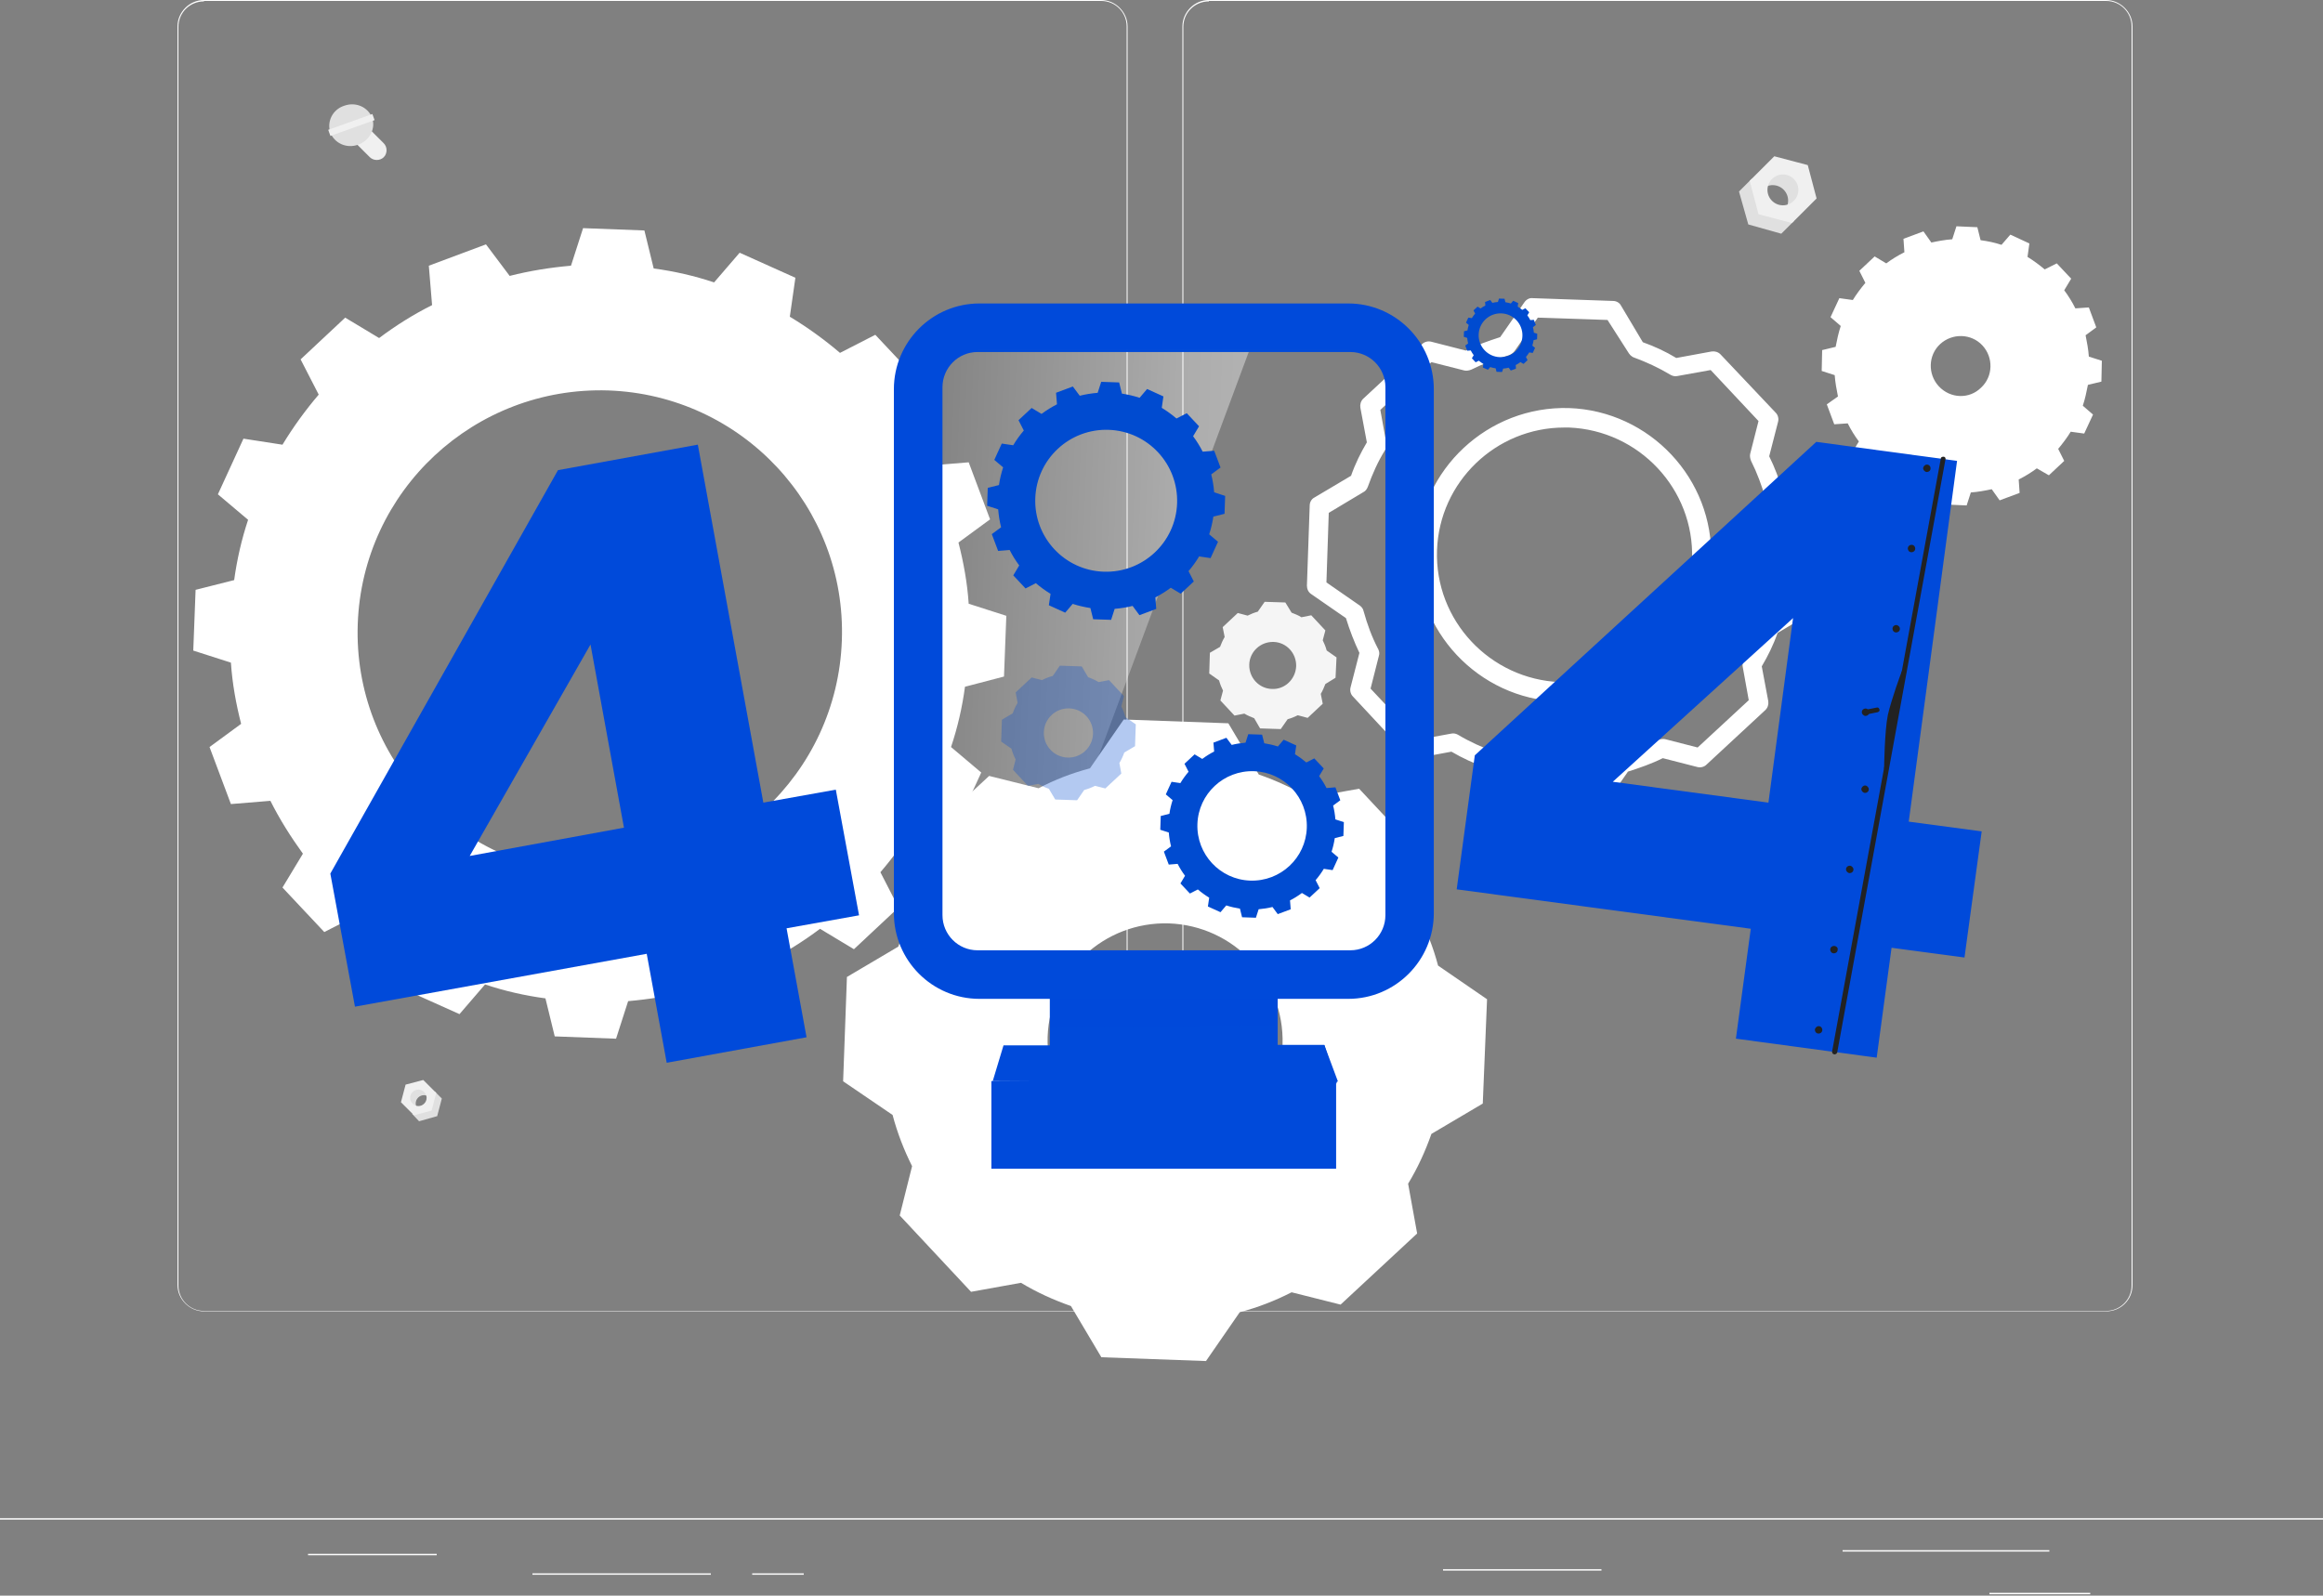 <svg width="949" height="652" viewBox="0 0 949 652" fill="none" xmlns="http://www.w3.org/2000/svg">
<rect x="0" y="0" width="949" height="652" fill="#808080" stroke="none"/>
<path style="mix-blend-mode:screen" d="M510.811 142.004L417.824 392.351H383.453V142.004H510.811Z" fill="url(#paint0_linear_3798_8633)"/>
<path d="M949 620.355H0V620.924H949V620.355Z" fill="white"/>
<path d="M853.91 650.863H812.724V651.432H853.91V650.863Z" fill="white"/>
<path d="M654.24 641.199H589.518V641.768H654.24V641.199Z" fill="white"/>
<path d="M837.208 633.43H752.747V633.998H837.208V633.43Z" fill="white"/>
<path d="M328.354 642.902H307.286V643.471H328.354V642.902Z" fill="white"/>
<path d="M290.394 642.902H217.511V643.471H290.394V642.902Z" fill="white"/>
<path d="M178.412 634.945H125.837V635.514H178.412V634.945Z" fill="white"/>
<path d="M449.826 535.848H83.323C77.439 535.848 72.504 530.921 72.504 525.047V10.8C72.504 4.926 77.439 0 83.323 0H449.826C455.71 0 460.644 4.926 460.644 10.8V525.047C460.644 531.111 455.899 535.848 449.826 535.848ZM83.323 0.568C77.629 0.568 72.883 5.116 72.883 10.99V525.237C72.883 530.921 77.439 535.658 83.323 535.658H449.826C455.52 535.658 460.265 531.111 460.265 525.237V10.8C460.265 5.116 455.71 0.379 449.826 0.379H83.323V0.568Z" fill="white"/>
<path d="M860.363 535.848H493.86C487.976 535.848 483.041 530.921 483.041 525.047V10.8C483.041 4.926 487.976 0 493.86 0H860.363C866.247 0 871.182 4.926 871.182 10.8V525.047C871.182 531.111 866.437 535.848 860.363 535.848ZM493.86 0.568C488.166 0.568 483.421 5.116 483.421 10.99V525.237C483.421 530.921 487.976 535.658 493.86 535.658H860.363C866.057 535.658 870.802 531.111 870.802 525.237V10.8C870.802 5.116 866.247 0.379 860.363 0.379H493.86V0.568Z" fill="white"/>
<path d="M410.158 276.449L411.107 251.627L395.733 246.701C395.164 238.174 393.645 229.837 391.558 221.69L404.464 212.216L395.733 188.91L379.6 190.236C375.804 182.657 371.249 175.457 366.314 168.825L374.665 154.993L357.583 136.803L343.159 144.193C336.705 138.698 329.872 133.771 322.66 129.413L324.938 113.497L302.162 103.265L291.723 115.392C283.751 112.739 275.59 110.844 267.049 109.707L263.253 94.17L238.199 93.223L233.264 108.57C224.723 109.328 216.372 110.655 208.211 112.739L198.531 99.854L175.185 108.57L176.514 124.676C168.922 128.466 161.71 133.013 154.877 138.129L141.021 129.792L122.801 146.845L130.203 161.246C124.699 167.688 119.764 174.509 115.398 181.709L99.455 179.246L89.016 201.984L101.353 212.405C98.696 220.363 96.798 228.7 95.659 237.037L79.906 241.016L78.957 265.838L94.331 270.765C94.9 279.291 96.419 287.628 98.506 295.776L85.6 305.25L94.331 328.556L110.464 327.23C114.26 334.809 118.815 342.009 123.75 348.83L115.398 362.662L132.48 380.852L146.905 373.463C153.358 378.957 160.191 383.884 167.404 388.242L164.936 404.158L187.712 414.39L198.151 402.263C206.123 404.916 214.284 406.811 222.825 407.948L226.621 423.485L251.675 424.432L256.61 409.085C265.151 408.327 273.502 407 281.663 404.916L291.153 417.801L314.499 409.085L313.36 392.979C320.952 389.189 328.164 384.642 334.997 379.526L348.853 387.863L367.073 370.81L359.671 356.409C365.175 349.967 370.11 343.146 374.476 335.946L390.419 338.409L400.858 315.671L388.521 305.25C391.178 297.292 393.076 289.144 394.215 280.618L410.158 276.449ZM241.615 357.167C186.953 355.272 144.248 309.608 146.146 255.038C148.044 200.468 193.786 157.835 248.448 159.54C303.111 161.435 345.816 207.1 343.918 261.67C342.02 316.24 296.278 359.062 241.615 357.167Z" fill="white"/>
<path d="M837.018 194.215L843.281 188.341L840.814 183.415C842.712 181.141 844.42 178.867 845.938 176.404L851.443 177.162L855.049 169.393L850.873 165.793C851.822 162.951 852.392 160.109 852.961 157.267L858.465 155.94L858.655 147.414L853.341 145.709C853.151 142.866 852.581 139.835 852.012 136.992L856.377 133.771L853.341 125.624L847.836 126.003C846.508 123.35 844.989 120.887 843.281 118.613L846.128 113.876L840.244 107.623L835.31 110.086C833.032 108.192 830.754 106.486 828.287 104.97L829.046 99.476L821.264 95.876L817.658 100.044C814.811 99.097 811.964 98.528 809.117 98.149L807.789 92.844L799.248 92.465L797.539 97.77C794.692 97.96 791.656 98.528 788.998 99.097L785.772 94.549L777.61 97.581L777.99 103.076C775.333 104.402 772.865 105.918 770.588 107.623L765.843 104.781L759.579 110.655L762.047 115.581C760.149 117.855 758.441 120.129 756.922 122.592L751.418 121.834L747.812 129.603L751.987 133.203C751.038 136.045 750.469 138.887 749.9 141.729L744.395 143.056L744.206 151.582L749.52 153.288C749.71 156.13 750.279 159.162 750.849 162.004L746.293 165.225L749.33 173.372L754.834 172.994C756.163 175.646 757.681 178.109 759.39 180.383L756.543 185.12L762.426 191.373L767.361 188.91C769.639 190.805 771.916 192.51 774.384 194.026L773.625 199.521L781.406 203.121L785.013 198.952C787.86 199.9 790.707 200.468 793.554 200.847L794.882 206.152L803.423 206.531L805.131 201.226C807.978 201.036 811.015 200.468 813.672 199.9L816.899 204.447L825.06 201.415L824.681 195.921C827.338 194.594 829.805 193.078 832.083 191.373L837.018 194.215ZM792.035 157.835C787.48 152.909 787.67 145.14 792.605 140.593C797.539 136.045 805.321 136.235 809.876 141.161C814.432 146.087 814.242 153.856 809.307 158.404C804.562 163.141 796.78 162.951 792.035 157.835Z" fill="white"/>
<path d="M607.497 408.312L587.486 394.556C585.543 387.194 582.823 380.219 579.326 373.631L584.377 353.481L555.235 322.287L534.641 325.969C528.229 322.094 521.429 318.994 514.241 316.475L501.807 295.55L459.064 294L445.27 313.956C437.888 315.894 430.893 318.606 424.288 322.094L404.082 317.056L372.803 346.119L376.494 366.462C372.608 372.856 369.5 379.637 366.974 386.806L345.991 399.206L344.437 441.831L364.643 455.587C366.586 462.95 369.306 469.925 372.608 476.512L367.557 496.662L396.699 527.856L417.099 524.175C423.511 528.05 430.31 531.15 437.499 533.668L449.933 554.593L492.675 556.143L506.47 536.187C513.852 534.25 520.847 531.537 527.646 528.05L547.658 533.087L578.937 504.025L575.246 483.681C579.132 477.287 582.24 470.506 584.766 463.337L605.748 450.937L607.497 408.312ZM474.413 473.025C447.796 472.056 427.202 449.969 427.979 423.619C428.951 397.075 451.099 376.537 477.521 377.312C504.138 378.281 524.732 400.369 523.955 426.719C523.178 453.069 501.03 473.8 474.413 473.025Z" fill="white"/>
<path d="M651.963 331.587L618.938 330.45C617.609 330.45 616.281 329.693 615.711 328.556L606.791 313.587C602.046 311.881 597.491 309.797 592.935 307.145L578.7 309.797C577.372 309.987 576.043 309.608 575.094 308.66L552.698 284.596C551.749 283.649 551.369 282.133 551.749 280.807L555.355 266.785C553.267 262.427 551.369 257.501 549.851 252.574L535.616 242.722C534.477 241.964 533.907 240.637 533.907 239.311L535.046 206.531C535.046 205.205 535.805 203.878 536.944 203.31L551.938 194.404C553.647 189.478 555.924 184.93 558.392 180.762L555.734 166.551C555.545 165.224 555.924 163.898 556.873 162.951L580.978 140.592C581.927 139.645 583.445 139.266 584.774 139.645L598.819 143.245C603.374 140.971 608.119 139.266 612.864 137.75L622.734 123.539C623.493 122.402 624.822 121.644 626.15 121.834L658.986 122.971C660.314 122.971 661.643 123.728 662.212 124.865L671.133 139.834C675.878 141.54 680.433 143.624 684.799 146.277L699.223 143.624C700.552 143.434 701.881 143.813 702.83 144.761L725.416 168.635C726.365 169.582 726.744 171.098 726.365 172.425L722.759 186.446C725.036 190.994 726.744 195.731 728.263 200.468L742.498 210.321C743.637 211.078 744.206 212.405 744.206 213.731L743.067 246.511C743.067 247.837 742.308 249.164 741.169 249.732L726.175 258.638C724.467 263.564 722.189 268.112 719.722 272.28L722.379 286.491C722.569 287.818 722.189 289.144 721.24 290.091L697.136 312.45C696.187 313.397 694.668 313.776 693.34 313.397L679.294 309.797C674.739 312.071 669.804 313.776 665.059 315.292L655.19 329.503C654.62 331.019 653.292 331.587 651.963 331.587ZM621.595 322.492L650.065 323.44L659.555 309.797C660.125 309.039 660.884 308.471 661.833 308.281C667.147 306.955 672.272 304.871 677.396 302.408C678.156 302.029 679.294 301.839 680.243 302.029L693.529 305.439L714.407 286.112L711.94 272.47C711.75 271.522 711.94 270.575 712.509 269.628C715.167 265.08 717.634 260.154 719.532 254.848C719.912 253.901 720.481 253.143 721.24 252.574L735.475 244.048L736.424 215.626L722.759 206.152C721.999 205.584 721.43 205.015 721.24 204.068C721.24 203.878 721.24 203.878 721.24 203.689C719.722 198.383 717.824 193.267 715.356 188.341C714.977 187.394 714.787 186.446 714.977 185.499L718.393 172.046L698.844 151.203L685.178 153.666C684.229 153.856 683.28 153.666 682.331 153.098C677.586 150.256 672.651 147.982 667.527 146.087C667.147 145.898 666.957 145.898 666.768 145.708C666.198 145.329 665.819 144.95 665.439 144.382L656.708 130.739L628.238 129.792L618.748 143.434C618.179 144.192 617.42 144.761 616.471 145.14C611.156 146.655 606.032 148.55 601.097 151.014C600.148 151.392 599.199 151.582 598.25 151.392L584.774 147.982L563.896 167.498L566.363 181.141C566.553 182.088 566.363 182.846 565.984 183.604C565.984 183.793 565.794 183.793 565.794 183.983C562.947 188.53 560.669 193.646 558.771 198.952C558.392 199.899 557.822 200.657 557.063 201.036L542.828 209.563L541.879 237.985L555.545 247.459C556.304 248.027 556.873 248.785 557.063 249.732C558.582 255.227 560.48 260.343 562.947 265.08C563.137 265.27 563.137 265.648 563.326 266.027C563.516 266.596 563.516 267.354 563.326 267.922L559.91 281.375L579.459 302.218L592.935 299.755C593.884 299.565 594.833 299.755 595.782 300.323C600.527 303.165 605.652 305.439 610.777 307.334C611.726 307.713 612.485 308.281 613.054 309.039L621.595 322.492ZM639.057 286.681C638.298 286.681 637.728 286.681 636.969 286.681C603.944 285.544 577.751 257.69 578.89 224.721C580.029 191.752 607.93 165.793 640.955 166.74C673.98 167.877 700.172 195.731 699.034 228.7C698.464 244.616 691.631 259.585 680.054 270.385C668.855 280.996 654.431 286.681 639.057 286.681ZM639.057 174.698C611.156 174.698 588 196.868 587.052 224.91C586.103 253.522 608.689 277.586 637.349 278.723C651.204 279.102 664.49 274.175 674.739 264.701C684.988 255.227 690.682 242.343 691.252 228.511C692.201 199.899 669.615 175.835 640.955 174.698C640.196 174.698 639.626 174.698 639.057 174.698Z" fill="white"/>
<path d="M727.693 95.497L714.217 91.708L710.421 78.255L715.736 72.949L721.43 84.507L733.008 90.192L727.693 95.497Z" fill="#E0E0E0"/>
<path d="M728.642 86.403C731.11 83.94 731.11 79.961 728.642 77.498C726.175 75.034 722.189 75.034 719.722 77.498L726.554 67.266L735.665 71.813L737.563 81.287L728.642 86.403Z" fill="#E0E0E0"/>
<path d="M714.787 73.898L724.846 63.855L738.512 67.456L742.118 81.098L732.059 91.141L718.393 87.54L714.787 73.898ZM732.818 82.046C735.285 79.582 735.285 75.603 732.818 73.14C730.35 70.677 726.365 70.677 723.897 73.14C721.43 75.603 721.43 79.582 723.897 82.046C726.365 84.509 730.35 84.509 732.818 82.046Z" fill="#F0F0F0"/>
<path d="M171.2 458.162L178.602 456.078L180.5 448.877L177.653 446.035L174.616 452.288L168.353 455.13L171.2 458.162Z" fill="#E0E0E0"/>
<path d="M170.82 453.236C169.491 451.909 169.491 449.825 170.82 448.499C172.149 447.172 174.236 447.172 175.565 448.499L171.959 443.004L167.024 445.467L165.885 450.583L170.82 453.236Z" fill="#E0E0E0"/>
<path d="M178.222 446.602L172.908 441.297L165.695 443.192L163.797 450.392L169.112 455.697L176.324 453.803L178.222 446.602ZM168.542 450.96C167.214 449.634 167.214 447.55 168.542 446.223C169.871 444.897 171.959 444.897 173.287 446.223C174.616 447.55 174.616 449.634 173.287 450.96C171.959 452.287 169.871 452.287 168.542 450.96Z" fill="#F0F0F0"/>
<path d="M145.007 58.169L151.081 64.232C152.599 65.748 155.256 65.748 156.775 64.232C158.293 62.716 158.293 60.064 156.775 58.548L150.701 52.484C149.183 50.969 146.526 50.969 145.007 52.484C143.299 54 143.299 56.653 145.007 58.169Z" fill="#F0F0F0"/>
<path d="M140.642 43.201C145.387 41.496 150.322 43.77 152.03 48.128C153.548 52.486 151.081 57.412 146.336 59.117C141.591 60.823 136.656 58.549 134.948 54.191C133.429 49.644 135.897 44.717 140.642 43.201Z" fill="#E0E0E0"/>
<path d="M134.084 53.05L134.982 55.547L153.023 49.078L152.125 46.582L134.084 53.05Z" fill="#F0F0F0"/>
<path d="M341.45 322.664L311.841 327.969L285.08 181.691L227.95 192.113L134.948 356.96L145.007 411.34L264.202 389.74L272.363 434.267L329.493 423.846L321.331 379.318L350.94 374.013L341.45 322.664ZM191.888 349.759L241.236 263.357L254.901 338.201L191.888 349.759Z" fill="#004ADA"/>
<path d="M448.303 439.893L433.792 419.541L434.617 418.91L449.758 438.552L448.303 439.893Z" fill="#004ADA"/>
<path d="M545.835 441.746H405.004V477.559H545.835V441.746Z" fill="#004ADA"/>
<path d="M543.475 441.746H408.19V476.809H543.475V441.746Z" fill="#004ADA"/>
<path d="M546.11 442.653L405.555 441.746L409.959 427.152H541.076L546.11 442.653Z" fill="#004ADA"/>
<path d="M521.452 399.309H428.915V435.121H521.452V399.309Z" fill="#004ADA"/>
<path d="M521.452 399.148H428.915V435.119H521.452V399.148Z" fill="#004ADA"/>
<path opacity="0.4" d="M521.452 418.909L428.915 419.934V399.148H521.452V418.909Z" fill="#004ADA"/>
<path opacity="0.3" d="M521.452 399.148H428.915V402.225H521.452V399.148Z" fill="#004ADA"/>
<path d="M400.128 403.65H550.79C567.602 403.65 581.246 389.949 581.246 373.119V159.031C581.246 142.202 567.602 128.5 550.79 128.5H400.128C383.315 128.5 369.672 142.202 369.672 159.031V373.119C369.672 389.949 383.315 403.65 400.128 403.65ZM379.733 159.031C379.733 147.739 388.9 138.565 400.128 138.565H550.79C562.017 138.565 571.184 147.739 571.184 159.031V373.119C571.184 384.411 562.017 393.585 550.79 393.585H400.128C388.9 393.585 379.733 384.411 379.733 373.119V159.031Z" fill="#004ADA" stroke="#004ADA" stroke-width="9"/>
<path d="M551.616 389.369H399.302C390.846 389.369 383.925 382.466 383.925 373.947V158.203C383.925 149.723 390.807 142.781 399.302 142.781H551.616C560.071 142.781 566.993 149.683 566.993 158.203V373.947C566.993 382.466 560.11 389.369 551.616 389.369ZM399.302 143.846C391.436 143.846 385.026 150.315 385.026 158.203V373.947C385.026 381.875 391.436 388.304 399.341 388.304H551.655C559.56 388.304 565.97 381.875 565.97 373.947V158.203C565.97 150.275 559.56 143.846 551.655 143.846H399.302Z" fill="#004ADA"/>
<path d="M545.52 442.536L540.486 427.628L540.997 426.957L546.542 441.826L545.52 442.536Z" fill="#004ADA"/>
<path d="M540.997 426.957H521.452V428.022H540.997V426.957Z" fill="#004ADA"/>
<path d="M521.963 399.148H520.901V434.725H521.963V399.148Z" fill="#004ADA"/>
<path d="M521.452 434.371H428.954V435.436H521.452V434.371Z" fill="#004ADA"/>
<path d="M546 268.618L541.979 265.796C541.577 264.318 541.041 262.975 540.371 261.631L541.443 257.6L535.68 251.419L531.66 252.225C530.454 251.419 528.979 250.882 527.639 250.344L525.093 246.179L516.649 245.91L513.835 249.941C512.361 250.344 511.021 250.882 509.68 251.554L505.66 250.479L499.495 256.256L500.299 260.287C499.495 261.631 498.959 262.975 498.423 264.318L494.268 266.737L494 275.202L498.021 278.024C498.423 279.502 498.959 280.846 499.629 282.189L498.557 286.22L504.32 292.401L508.34 291.595C509.68 292.401 511.021 292.939 512.361 293.476L514.773 297.641L523.216 297.91L526.031 293.879C527.505 293.476 528.845 292.939 530.186 292.267L534.206 293.342L540.371 287.564L539.567 283.533C540.371 282.189 540.907 280.846 541.443 279.502L545.598 276.949L546 268.618ZM519.598 281.517C514.371 281.383 510.217 276.949 510.351 271.574C510.485 266.334 514.907 262.169 520.268 262.303C525.495 262.437 529.649 266.871 529.515 272.246C529.247 277.621 524.825 281.786 519.598 281.517Z" fill="#F5F5F5"/>
<path d="M809.563 339.717L779.765 335.738L799.504 188.323L741.995 180.555L602.492 308.643L595.09 363.402L715.233 379.508L709.159 424.415L766.669 432.183L772.742 387.277L802.541 391.256L809.563 339.717ZM658.862 319.443L732.505 252.557L722.445 327.97L658.862 319.443Z" fill="#004ADA"/>
<path d="M749.397 430.856C748.638 430.666 748.448 430.287 748.448 429.719L792.862 187.375C792.862 186.807 793.431 186.617 794.001 186.617C794.57 186.617 794.95 187.186 794.76 187.754L750.536 430.098C750.346 430.477 749.967 430.856 749.397 430.856Z" fill="#222222"/>
<path d="M788.686 191.356C788.686 192.303 787.927 192.872 787.168 192.872C786.408 192.872 785.649 192.114 785.649 191.356C785.649 190.598 786.408 189.84 787.168 189.84C788.117 189.84 788.686 190.598 788.686 191.356Z" fill="#222222"/>
<path d="M782.423 224.137C782.423 225.084 781.663 225.653 780.904 225.653C779.955 225.653 779.386 224.895 779.386 224.137C779.386 223.19 780.145 222.621 780.904 222.621C781.853 222.621 782.423 223.379 782.423 224.137Z" fill="#222222"/>
<path d="M776.159 256.914C776.159 257.862 775.4 258.43 774.641 258.43C773.692 258.43 773.122 257.672 773.122 256.914C773.122 255.967 773.881 255.398 774.641 255.398C775.4 255.398 776.159 256.156 776.159 256.914Z" fill="#222222"/>
<path d="M763.632 291.024C763.632 291.971 762.873 292.539 762.114 292.539C761.355 292.539 760.595 291.782 760.595 291.024C760.595 290.076 761.355 289.508 762.114 289.508C762.873 289.508 763.632 290.266 763.632 291.024Z" fill="#222222"/>
<path d="M763.443 322.477C763.443 323.424 762.683 323.993 761.924 323.993C761.165 323.993 760.406 323.235 760.406 322.477C760.406 321.719 761.165 320.961 761.924 320.961C762.683 320.961 763.443 321.719 763.443 322.477Z" fill="#222222"/>
<path d="M757.179 355.254C757.179 356.201 756.42 356.77 755.661 356.77C754.902 356.77 754.142 356.012 754.142 355.254C754.142 354.307 754.902 353.738 755.661 353.738C756.42 353.738 757.179 354.496 757.179 355.254Z" fill="#222222"/>
<path d="M750.726 388.035C750.726 388.983 749.967 389.551 749.208 389.551C748.259 389.551 747.689 388.793 747.689 388.035C747.689 387.088 748.448 386.52 749.208 386.52C750.157 386.52 750.916 387.277 750.726 388.035Z" fill="#222222"/>
<path d="M744.463 420.817C744.463 421.764 743.703 422.332 742.944 422.332C741.995 422.332 741.426 421.575 741.426 420.817C741.426 420.059 742.185 419.301 742.944 419.301C743.893 419.301 744.463 420.059 744.463 420.817Z" fill="#222222"/>
<path d="M762.114 291.97C761.734 291.97 761.355 291.591 761.165 291.212C760.975 290.643 761.355 290.264 761.924 290.075L766.669 289.127C767.238 288.938 767.618 289.317 767.808 289.885C767.998 290.454 767.618 290.833 767.049 291.022L762.304 291.97H762.114Z" fill="#222222"/>
<path d="M777.867 274.535C777.867 274.535 773.692 285.525 772.173 292.346C770.655 298.978 770.655 313.947 770.655 313.947" fill="#222222"/>
<path d="M770.655 314.895C770.086 314.895 769.706 314.516 769.706 313.948C769.706 313.379 769.896 298.789 771.224 292.158C772.743 285.526 776.729 274.725 776.918 274.347C777.108 273.778 777.678 273.589 778.057 273.778C778.627 273.968 778.816 274.536 778.627 274.915C778.627 275.104 774.451 285.905 772.933 292.537C771.604 298.979 771.414 313.758 771.414 313.948C771.604 314.516 771.224 314.895 770.655 314.895Z" fill="#222222"/>
<path d="M500.252 209.943L500.502 202.634L496.01 201.168C495.817 198.68 495.412 196.211 494.814 193.839L498.613 191.043L496.029 184.177L491.324 184.563C490.206 182.345 488.895 180.243 487.41 178.256L489.84 174.187L484.827 168.845L480.623 171.005C478.734 169.404 476.728 167.938 474.607 166.646L475.282 161.979L468.611 158.951L465.564 162.538C463.231 161.786 460.821 161.227 458.334 160.841L457.196 156.27L449.869 156.02L448.423 160.513C445.916 160.725 443.468 161.111 441.096 161.709L438.281 157.929L431.417 160.494L431.802 165.2C429.585 166.338 427.483 167.649 425.497 169.134L421.448 166.704L416.088 171.699L418.247 175.923C416.647 177.793 415.182 179.818 413.909 181.94L409.243 181.246L406.196 187.919L409.802 190.966C409.05 193.299 408.452 195.729 408.105 198.198L403.516 199.355L403.266 206.664L407.778 208.13C407.97 210.637 408.375 213.087 408.973 215.459L405.174 218.255L407.758 225.121L412.463 224.735C413.581 226.953 414.892 229.056 416.377 231.042L413.948 235.111L418.961 240.454L423.164 238.293C425.034 239.894 427.059 241.36 429.18 242.652L428.486 247.319L435.157 250.347L438.223 246.76C440.556 247.512 442.966 248.071 445.454 248.457L446.591 253.028L453.918 253.279L455.364 248.785C457.871 248.573 460.32 248.187 462.691 247.589L465.487 251.369L472.351 248.804L471.985 244.099C474.202 242.961 476.304 241.649 478.29 240.164L482.339 242.594L487.699 237.599L485.54 233.376C487.14 231.505 488.606 229.48 489.878 227.358L494.544 228.053L497.591 221.38L493.985 218.333C494.737 215.999 495.316 213.588 495.682 211.1L500.252 209.943ZM450.91 233.607C434.907 233.067 422.393 219.644 422.933 203.637C423.473 187.61 436.893 175.093 452.896 175.633C468.9 176.173 481.414 189.596 480.874 205.623C480.334 221.63 466.914 234.147 450.91 233.607Z" fill="#004BD0"/>
<path d="M548.807 341.582L549 335.946L545.535 334.816C545.386 332.897 545.074 330.993 544.613 329.164L547.543 327.008L545.55 321.713L541.921 322.011C541.058 320.3 540.047 318.679 538.902 317.148L540.776 314.01L536.909 309.89L533.667 311.556C532.209 310.321 530.663 309.191 529.027 308.195L529.547 304.595L524.402 302.261L522.052 305.027C520.252 304.447 518.393 304.015 516.475 303.718L515.597 300.193L509.946 300L508.83 303.465C506.897 303.629 505.008 303.926 503.179 304.387L501.008 301.472L495.713 303.45L496.011 307.079C494.3 307.957 492.679 308.968 491.148 310.113L488.024 308.239L483.89 312.091L485.556 315.348C484.321 316.791 483.191 318.352 482.209 319.988L478.61 319.453L476.261 324.598L479.042 326.948C478.462 328.748 478.001 330.622 477.733 332.525L474.193 333.418L474 339.054L477.48 340.184C477.629 342.118 477.941 344.007 478.402 345.836L475.472 347.992L477.465 353.287L481.094 352.989C481.957 354.7 482.968 356.321 484.113 357.852L482.239 360.99L486.106 365.11L489.348 363.444C490.791 364.679 492.352 365.809 493.988 366.805L493.453 370.405L498.598 372.739L500.963 369.973C502.763 370.553 504.622 370.985 506.54 371.282L507.418 374.807L513.069 375L514.184 371.535C516.118 371.371 518.007 371.074 519.836 370.613L521.992 373.528L527.287 371.55L527.004 367.921C528.714 367.043 530.336 366.032 531.867 364.887L534.99 366.761L539.125 362.909L537.459 359.652C538.694 358.209 539.824 356.648 540.805 355.012L544.405 355.547L546.754 350.402L543.973 348.052C544.553 346.252 544.999 344.393 545.282 342.475L548.807 341.582ZM510.749 359.83C498.405 359.414 488.753 349.063 489.17 336.719C489.586 324.361 499.937 314.709 512.281 315.125C524.625 315.541 534.277 325.892 533.86 338.251C533.444 350.595 523.093 360.247 510.749 359.83Z" fill="#004BD0"/>
<path d="M627.923 138.633L628 136.378L626.614 135.926C626.554 135.159 626.43 134.397 626.245 133.666L627.417 132.803L626.62 130.685L625.168 130.804C624.823 130.12 624.419 129.472 623.961 128.859L624.71 127.604L623.164 125.956L621.867 126.622C621.284 126.128 620.665 125.676 620.011 125.278L620.219 123.838L618.161 122.904L617.221 124.011C616.501 123.779 615.757 123.606 614.99 123.487L614.639 122.077L612.378 122L611.932 123.386C611.159 123.452 610.403 123.57 609.672 123.755L608.803 122.589L606.685 123.38L606.804 124.832C606.12 125.183 605.472 125.587 604.859 126.045L603.61 125.296L601.956 126.836L602.622 128.139C602.128 128.716 601.676 129.341 601.284 129.995L599.844 129.781L598.904 131.839L600.017 132.779C599.785 133.499 599.6 134.249 599.493 135.01L598.077 135.367L598 137.622L599.392 138.074C599.452 138.847 599.576 139.603 599.761 140.334L598.589 141.197L599.386 143.315L600.838 143.196C601.183 143.88 601.587 144.528 602.045 145.141L601.296 146.396L602.842 148.044L604.139 147.378C604.716 147.872 605.341 148.324 605.995 148.722L605.781 150.162L607.839 151.096L608.785 149.989C609.505 150.221 610.249 150.394 611.016 150.513L611.367 151.923L613.628 152L614.074 150.614C614.847 150.548 615.603 150.43 616.334 150.245L617.197 151.411L619.315 150.62L619.202 149.168C619.886 148.817 620.534 148.413 621.147 147.955L622.396 148.704L624.05 147.164L623.384 145.861C623.877 145.284 624.33 144.659 624.722 144.005L626.162 144.219L627.102 142.161L625.989 141.221C626.221 140.501 626.4 139.757 626.513 138.99L627.923 138.633ZM612.7 145.932C607.762 145.766 603.901 141.625 604.068 136.688C604.234 131.744 608.375 127.883 613.312 128.05C618.25 128.217 622.111 132.357 621.944 137.3C621.778 142.238 617.637 146.099 612.7 145.932Z" fill="#004BD0"/>
<path opacity="0.3" d="M463.986 295.965L459.78 293.057C459.371 291.533 458.792 290.051 458.086 288.682L459.159 284.448L453.062 277.914L448.772 278.704C447.445 277.914 446.019 277.236 444.523 276.714L441.912 272.31L432.979 272L430.071 276.206C430.071 276.206 430.071 276.206 430.057 276.206C428.533 276.615 427.065 277.194 425.682 277.899L421.448 276.827L414.914 282.924L415.704 287.214C414.899 288.555 414.236 289.995 413.714 291.477L409.31 294.088L409 303.021L413.206 305.929C413.615 307.467 414.18 308.935 414.899 310.332L413.827 314.552L419.924 321.086L424.186 320.31C425.527 321.101 426.966 321.778 428.477 322.3L431.088 326.69L440.021 327L442.929 322.794C444.467 322.385 445.949 321.806 447.346 321.101L451.552 322.173L458.086 316.076L457.296 311.786C458.101 310.445 458.764 309.005 459.286 307.509L463.69 304.898L464 295.965H463.986ZM436.14 309.556C430.579 309.372 426.247 304.701 426.43 299.168C426.614 293.608 431.271 289.275 436.818 289.458C442.378 289.642 446.711 294.299 446.528 299.846C446.344 305.378 441.687 309.739 436.14 309.556Z" fill="#004BD0"/>
<defs>
<linearGradient id="paint0_linear_3798_8633" x1="368.822" y1="261.724" x2="509.148" y2="267.136" gradientUnits="userSpaceOnUse">
<stop stop-color="white" stop-opacity="0"/>
<stop offset="0.797" stop-color="white" stop-opacity="0.35"/>
<stop offset="1" stop-color="white" stop-opacity="0.4"/>
</linearGradient>
</defs>
</svg>
